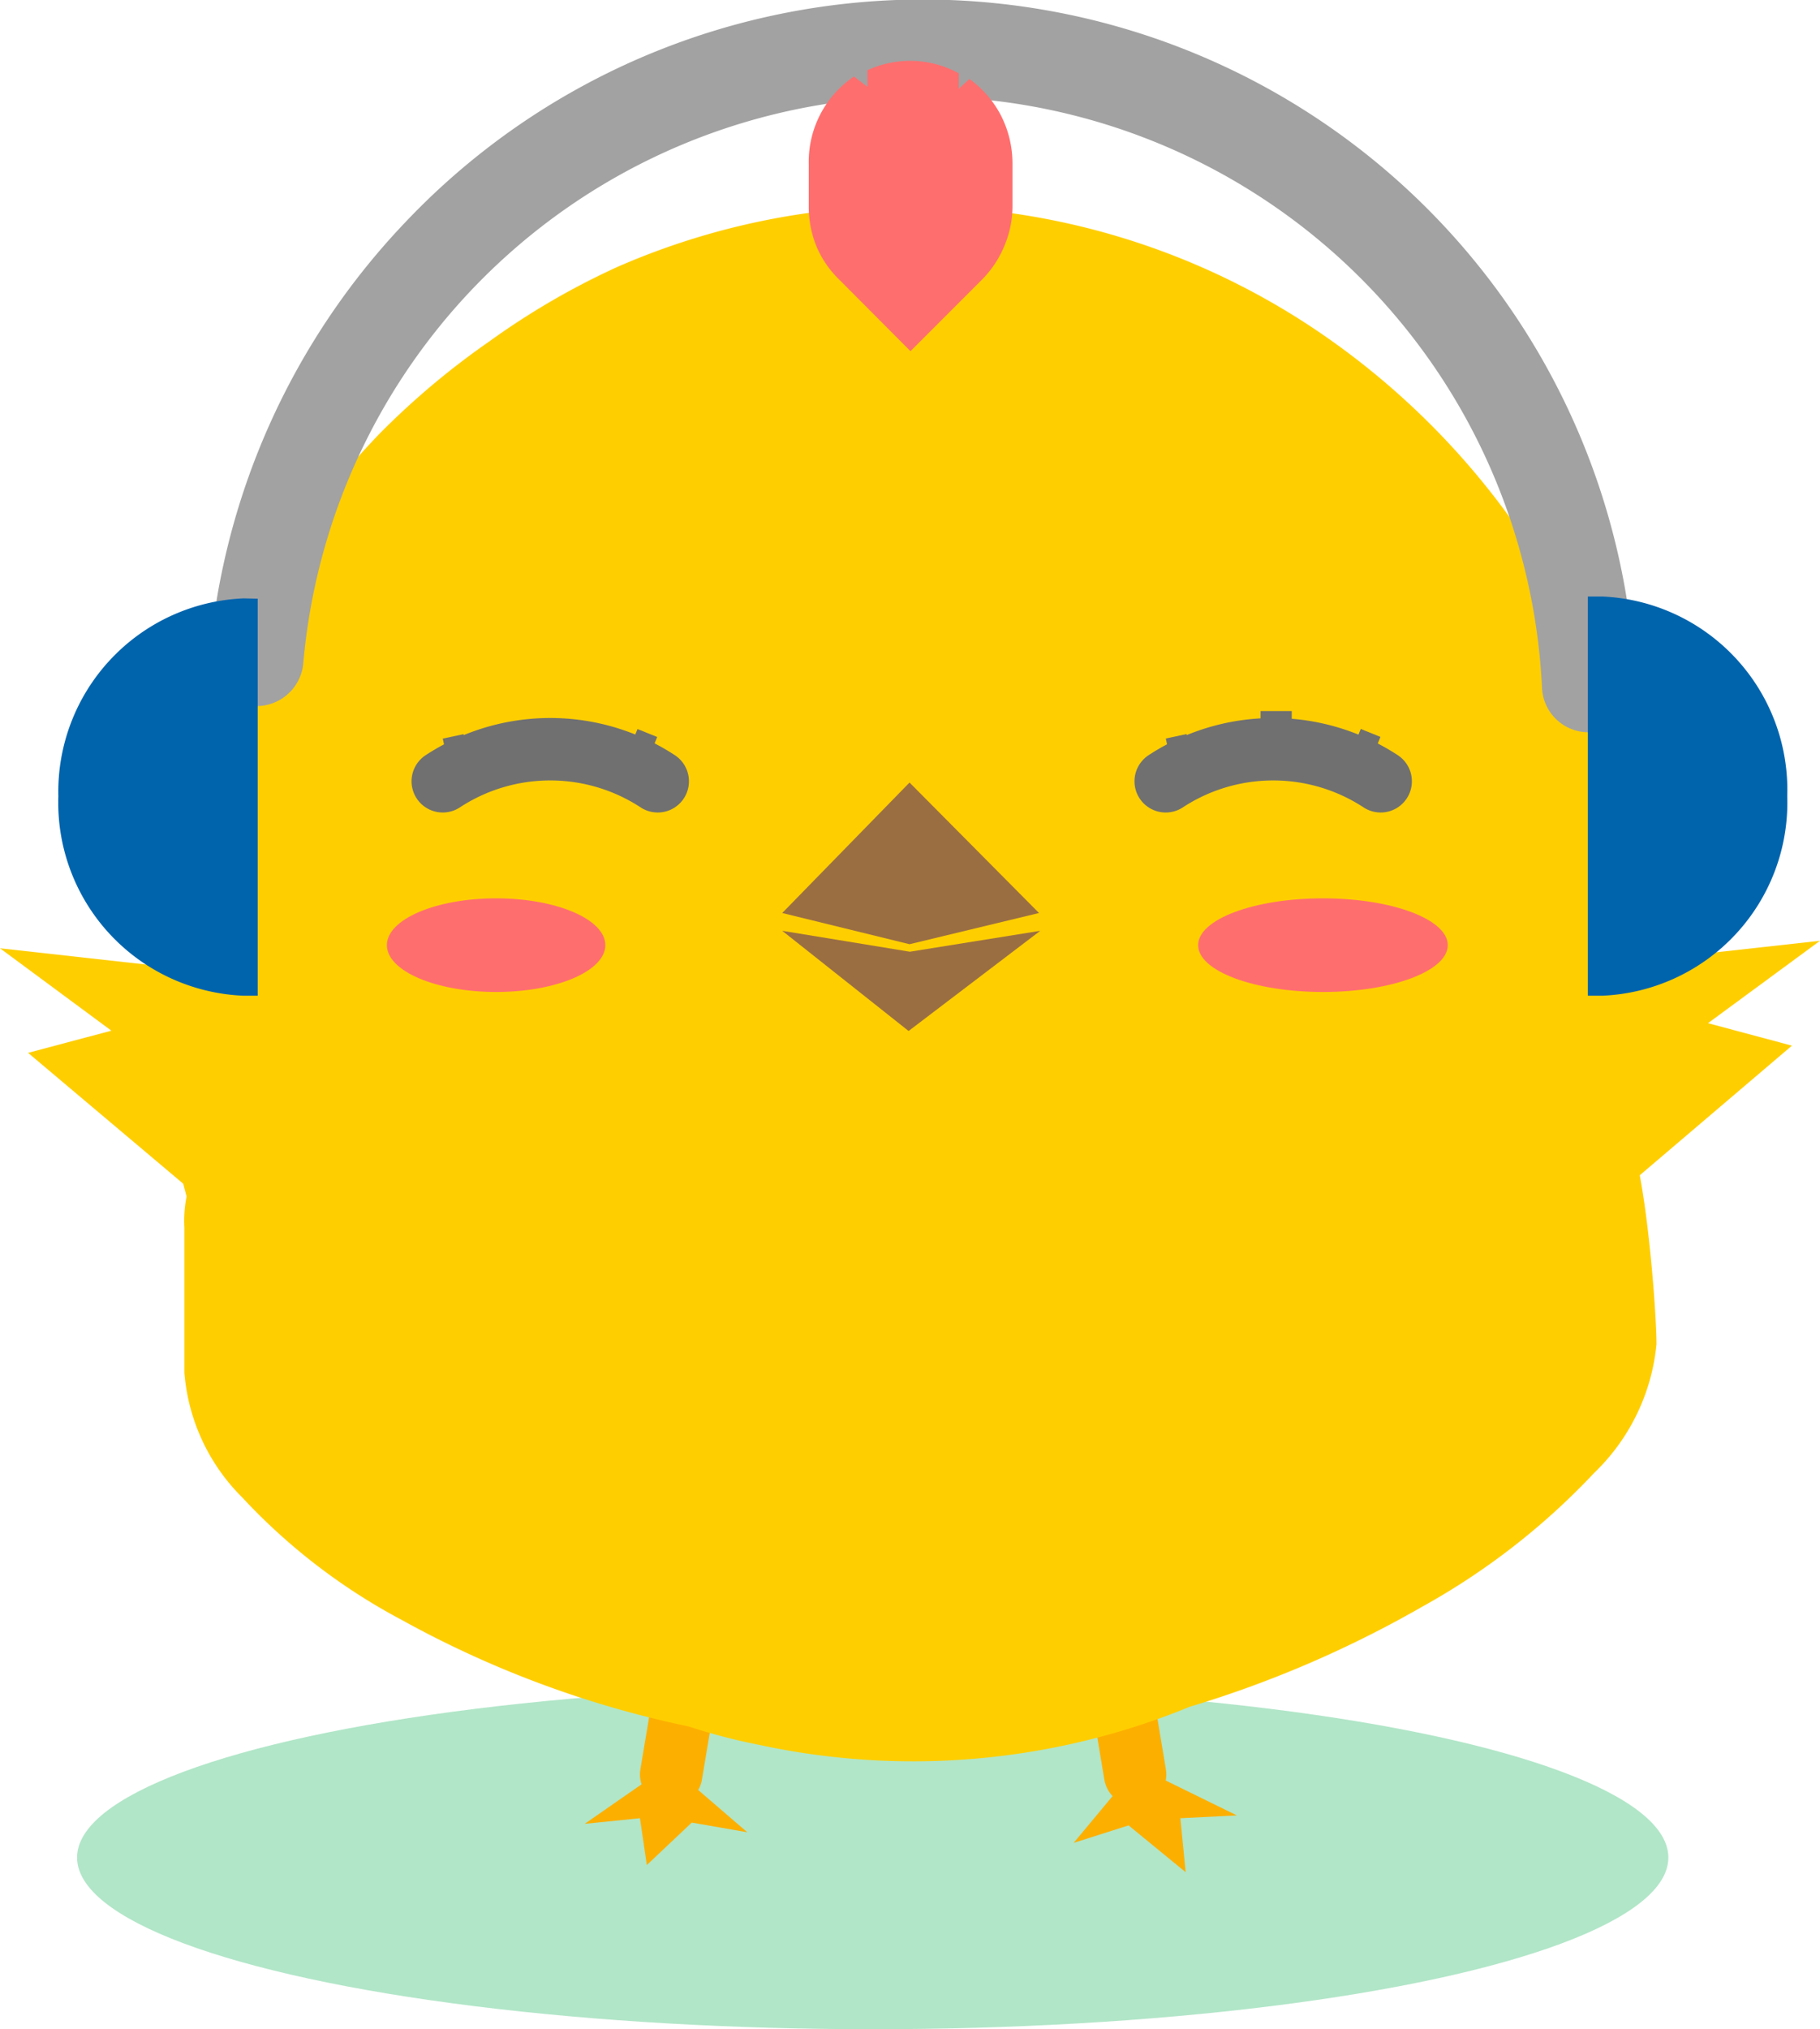 <svg id="Layer_1" data-name="Layer 1" xmlns="http://www.w3.org/2000/svg" viewBox="0 0 58.33 65.01"><title>icon_contact_admin</title><g id="Group_3812-2" data-name="Group 3812-2"><ellipse id="Ellipse_332" data-name="Ellipse 332" cx="27.97" cy="59.51" rx="25.5" ry="5.5" style="fill:#b1e6c8"/><g id="Group_3795" data-name="Group 3795"><g id="Group_3786" data-name="Group 3786"><g id="Group_529" data-name="Group 529"><g id="Group_527" data-name="Group 527"><g id="Group_524" data-name="Group 524"><line id="Line_9" data-name="Line 9" x1="23.17" y1="46.94" x2="21.51" y2="56.85" style="fill:none;stroke:#fdaf00;stroke-linecap:round;stroke-width:2px"/><line id="Line_10" data-name="Line 10" x1="34.73" y1="46.94" x2="36.38" y2="56.85" style="fill:none;stroke:#fdaf00;stroke-linecap:round;stroke-width:2px"/></g><path id="Path_251-2" data-name="Path 251-2" d="M20.67,57.79l-2,1.39L20.44,59l.22,1.5,1.44-1.36,1.78.31-1.79-1.54Z" transform="translate(0.07 -0.75)" style="fill:#fdaf00"/><path id="Path_252-2" data-name="Path 252-2" d="M35.88,57.94l-1.54,1.85,1.76-.56,1.83,1.5L37.76,59l1.81-.09L37,57.65Z" transform="translate(0.07 -0.75)" style="fill:#fdaf00"/></g><path id="Union_4-2" data-name="Union 4-2" d="M24.26,56.65A18.91,18.91,0,0,1,22,56.06a32.84,32.84,0,0,1-9.19-3.41,19.34,19.34,0,0,1-5.11-3.92,6.34,6.34,0,0,1-1.86-4V40.08a4,4,0,0,1,.07-1c-.16-.59-.3-1.19-.42-1.79a26.14,26.14,0,0,1,0-10,25.5,25.5,0,0,1,3.62-8.91,26.16,26.16,0,0,1,2.94-3.69,24.91,24.91,0,0,1,3.56-3,24.07,24.07,0,0,1,4.11-2.39,23.37,23.37,0,0,1,22.79,2.3,24.72,24.72,0,0,1,8.72,11,25.86,25.86,0,0,1,1.4,14.73c-.06.28-.12.56-.19.85.09.44.18,1,.27,1.71.2,1.61.31,3.31.31,3.92a6.59,6.59,0,0,1-2,4.13,22.52,22.52,0,0,1-5.52,4.29,35.47,35.47,0,0,1-7.44,3.2A23.36,23.36,0,0,1,24.26,56.65Z" transform="translate(0.07 -0.75)" style="fill:#ffce00"/><g id="Group_528" data-name="Group 528"><g id="Group_526" data-name="Group 526"><g id="Group_506" data-name="Group 506"><path id="Path_240" data-name="Path 240" d="M29.08,25.82,33.23,30,29.08,31,25,30Z" transform="translate(0.07 -0.75)" style="fill:#9b6e42"/><path id="Path_241" data-name="Path 241" d="M29.05,33.78,25,30.57l4.09.67,4.18-.67Z" transform="translate(0.07 -0.75)" style="fill:#9b6e42"/></g><ellipse id="Ellipse_45" data-name="Ellipse 45" cx="42.4" cy="30.28" rx="4" ry="1.5" style="fill:#ff6e6e"/><ellipse id="Ellipse_46" data-name="Ellipse 46" cx="15.9" cy="30.28" rx="3.5" ry="1.5" style="fill:#ff6e6e"/><g id="Group_509" data-name="Group 509"><g id="Group_507" data-name="Group 507"><path id="Path_238" data-name="Path 238" d="M14.12,25.78a6.29,6.29,0,0,1,6.89,0" transform="translate(0.07 -0.75)" style="fill:none;stroke:#707070;stroke-linecap:round;stroke-width:2px"/><rect id="Rectangle_216" data-name="Rectangle 216" x="14.25" y="24.33" width="0.68" height="1.35" transform="translate(-4.81 2.83) rotate(-12.01)" style="fill:#707070"/><rect id="Rectangle_217" data-name="Rectangle 217" x="17.4" y="22.78" height="1" style="fill:#707070"/><rect id="Rectangle_218" data-name="Rectangle 218" x="19.75" y="24.53" width="1.36" height="0.68" transform="translate(-10.22 33.74) rotate(-68)" style="fill:#707070"/></g><g id="Group_508" data-name="Group 508"><path id="Path_238-2" data-name="Path 238-2" d="M37.29,25.78a6.29,6.29,0,0,1,6.89,0" transform="translate(0.07 -0.75)" style="fill:none;stroke:#707070;stroke-linecap:round;stroke-width:2px"/><rect id="Rectangle_216-2" data-name="Rectangle 216-2" x="37.43" y="24.33" width="0.68" height="1.35" transform="translate(-4.31 7.65) rotate(-12.01)" style="fill:#707070"/><rect id="Rectangle_217-2" data-name="Rectangle 217-2" x="40.4" y="22.78" width="1" height="1" style="fill:#707070"/><rect id="Rectangle_218-2" data-name="Rectangle 218-2" x="42.92" y="24.53" width="1.36" height="0.68" transform="translate(4.28 55.22) rotate(-68)" style="fill:#707070"/></g></g></g></g><path id="Path_257" data-name="Path 257" d="M51.78,39l5.58-4.75-2.69-.72,3.59-2.64-15,1.66Z" transform="translate(0.07 -0.75)" style="fill:#ffce00"/><path id="Path_258" data-name="Path 258" d="M6.44,39.21.83,34.48l2.67-.71L-.07,31.13l14.92,1.66Z" transform="translate(0.07 -0.75)" style="fill:#ffce00"/></g></g><g id="Group_1243" data-name="Group 1243"><g id="Ellipse_92" data-name="Ellipse 92"><ellipse cx="29.47" cy="23.65" rx="22.93" ry="22.86" transform="translate(-7.91 27.88) rotate(-46.33)" style="fill:none"/><path d="M50.84,24.21a1.49,1.49,0,0,1-1.49-1.44A19.9,19.9,0,0,0,9.65,22a1.5,1.5,0,1,1-3-.27A23,23,0,0,1,12.93,7.86,22.85,22.85,0,0,1,52.34,22.65a1.49,1.49,0,0,1-1.43,1.56Z" transform="translate(0.07 -0.75)" style="fill:#a2a2a2"/></g><path id="Subtraction_8" data-name="Subtraction 8" d="M8.19,19.93V32.65H7.74A6.19,6.19,0,0,1,1.8,26.26a6.2,6.2,0,0,1,5.94-6.34Z" transform="translate(0.07 -0.75)" style="fill:#0064ad"/><path id="Subtraction_9" data-name="Subtraction 9" d="M50.82,19.93V32.65h.45a6.19,6.19,0,0,0,5.94-6.39,6.2,6.2,0,0,0-5.94-6.4h-.45Z" transform="translate(0.07 -0.75)" style="fill:#0064ad"/></g><path id="Subtraction_45" data-name="Subtraction 45" d="M29.11,12h0L26.83,9.71a3.24,3.24,0,0,1-.73-1.06,3.37,3.37,0,0,1-.25-1.29V6A3.3,3.3,0,0,1,27.3,3.2l.43.33V3a3.26,3.26,0,0,1,1.38-.3,3.22,3.22,0,0,1,1.55.4v.49L31,3.28a3.35,3.35,0,0,1,1,1.15A3.39,3.39,0,0,1,32.38,6V7.34a3.27,3.27,0,0,1-.27,1.31,3.33,3.33,0,0,1-.73,1.08Z" transform="translate(0.07 -0.75)" style="fill:#ff6e6e"/></g></g></svg>